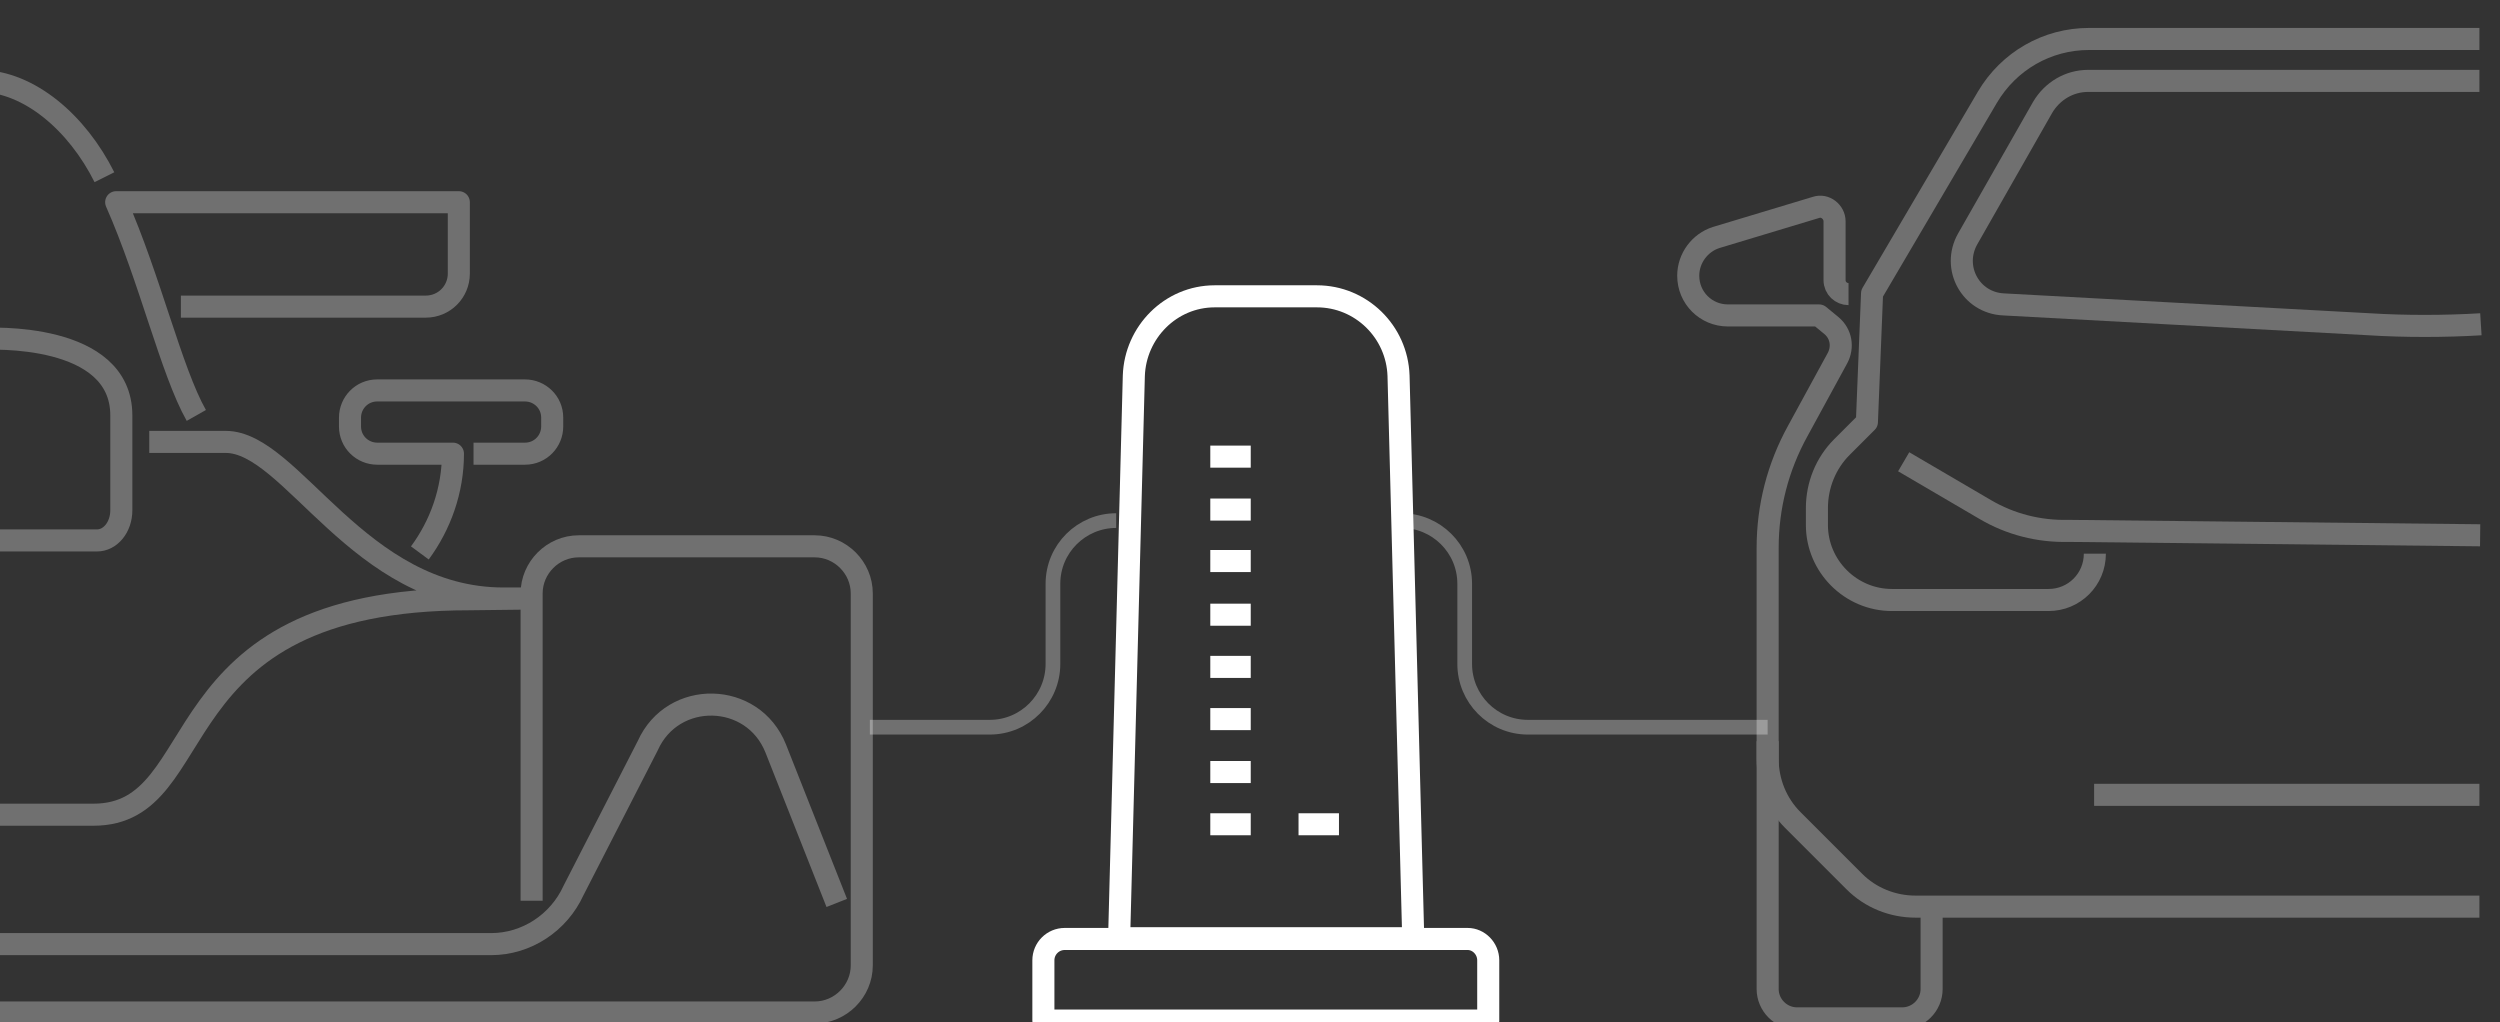 <?xml version="1.0" encoding="utf-8"?>
<!-- Generator: Adobe Illustrator 21.0.0, SVG Export Plug-In . SVG Version: 6.00 Build 0)  -->
<svg version="1.1" id="fastRecharge" xmlns="http://www.w3.org/2000/svg" xmlns:xlink="http://www.w3.org/1999/xlink" x="0px" y="0px"
	 viewBox="0 0 340 139" enable-background="new 0 0 340 139" xml:space="preserve">
<rect x="0" y="0" width="340" height="139" fill="#333333" stroke="none"/>
<g id="bg">
	<g>
		<g>
			<g opacity="0.3">
				<path fill="none" stroke="#FFFFFF" stroke-width="3" stroke-linejoin="round" stroke-miterlimit="10" d="M240.4,100.8v33.7
					c0,2.2,1.8,4,4,4h14.3c2.2,0,4-1.8,4-4v-11.2"/>
				<path fill="none" stroke="#FFFFFF" stroke-width="3" stroke-linejoin="round" stroke-miterlimit="10" d="M337.2,123.3h-76.7
					c-3.1,0-6.1-1.2-8.3-3.4l-8.4-8.4c-2.2-2.2-3.4-5.2-3.4-8.3V74.5c0-5.6,1.4-11,4.1-15.9l5.4-9.9c0.8-1.5,0.5-3.3-0.8-4.4
					l-1.7-1.4h-3.6H235c-3,0-5.4-2.4-5.4-5.4l0,0c0-2.4,1.6-4.5,3.8-5.2l13.6-4.1c1.2-0.4,2.5,0.6,2.5,1.9v8c0,1.1,0.9,1.9,1.9,1.9"
					/>
				<path fill="none" stroke="#FFFFFF" stroke-width="3" stroke-linejoin="round" stroke-miterlimit="10" d="M258.9,62.8l11.1,6.5
					c3.4,2,7.3,3,11.3,2.9l56,0.6"/>
				<path fill="none" stroke="#FFFFFF" stroke-width="3" stroke-linejoin="round" stroke-miterlimit="10" d="M337.2,5.3h-53.1
					c-5.7,0-10.9,3-13.8,7.9l-15.7,26.7l-0.7,17.5l-3.4,3.4c-2.2,2.2-3.4,5.2-3.4,8.3v2.3c0,5.6,4.6,10.2,10.2,10.2h21.3
					c3.5,0,6.3-2.8,6.3-6.3l0,0"/>

					<line fill="none" stroke="#FFFFFF" stroke-width="3" stroke-linejoin="round" stroke-miterlimit="10" x1="337.2" y1="108.1" x2="284.8" y2="108.1"/>
				<path fill="none" stroke="#FFFFFF" stroke-width="3" stroke-linejoin="round" stroke-miterlimit="10" d="M337.2,11H284
					c-2.6,0-4.9,1.4-6.2,3.6l-10.2,17.9c-2.2,3.9,0.4,8.7,4.9,8.9l49.7,2.7c4.7,0.3,10.4,0.3,15.2,0"/>
			</g>
			<g>
				<g opacity="0.3">
					<g>
						<path fill="none" stroke="#FFFFFF" stroke-width="3" stroke-linejoin="round" stroke-miterlimit="10" d="M57.1,75.2
							c2.8-3.8,4.5-8.5,4.5-13.5l0,0H51.3c-2,0-3.7-1.6-3.7-3.7v-1.2c0-2,1.6-3.7,3.7-3.7h20.1c2,0,3.7,1.6,3.7,3.7V58
							c0,2-1.6,3.7-3.7,3.7h-7"/>
					</g>
					<path fill="none" stroke="#FFFFFF" stroke-width="3" stroke-linejoin="round" stroke-miterlimit="10" d="M14.2,24.1
						C10.5,16.7,4,11.1-2.7,11l0,0l0,0l0,0l0,0"/>
					<path fill="none" stroke="#FFFFFF" stroke-width="3" stroke-linejoin="round" stroke-miterlimit="10" d="M26.7,56.5
						c-3.4-6-6.3-18.6-10.9-29h46.6v9.7c0,2.5-2,4.5-4.5,4.5H24.6"/>
					<path fill="none" stroke="#FFFFFF" stroke-width="3" stroke-linejoin="round" stroke-miterlimit="10" d="M-2.7,137.6"/>
					<path fill="none" stroke="#FFFFFF" stroke-width="3" stroke-linejoin="round" stroke-miterlimit="10" d="M113.8,122.8l-8.3-21
						c-3.1-7.8-14-8-17.4-0.4l-10.1,19.7c-2,4.4-6.4,7.3-11.2,7.3H-2.7"/>
					<path fill="none" stroke="#FFFFFF" stroke-width="3" stroke-linejoin="round" stroke-miterlimit="10" d="M-2.7,122.5"/>
					<path fill="none" stroke="#FFFFFF" stroke-width="3" stroke-linejoin="round" stroke-miterlimit="10" d="M72.3,122.5V80.7
						c0-3.5,2.9-6.4,6.4-6.4h32.1c3.5,0,6.4,2.9,6.4,6.4V106v25.3c0,3.5-2.9,6.4-6.4,6.4H-2.7"/>
					<path fill="none" stroke="#FFFFFF" stroke-width="3" stroke-linejoin="round" stroke-miterlimit="10" d="M-2.7,46.1
						c1.4-0.1,19.2-0.9,19.2,10.4v12.9c0,2.3-1.5,4.1-3.3,4.1H-2.7l0,0"/>
					<path fill="none" stroke="#FFFFFF" stroke-width="3" stroke-linejoin="round" stroke-miterlimit="10" d="M20.3,60.1h10.4
						c9,0,18,21.3,37.8,21.3h3.7l-8.4,0.1c-43,0-34.5,29.3-51.1,29.3c-8,0-7.4,0-15.4,0"/>
				</g>
			</g>
		</g>
		<path fill="none" stroke="#FFFFFF" stroke-width="3" stroke-linejoin="round" stroke-miterlimit="10" d="M199.6,127.7h-54.8
			c-1.6,0-2.9,1.3-2.9,2.9v8.2h60.5v-8.2C202.4,129,201.1,127.7,199.6,127.7z"/>
		<path fill="none" stroke="#FFFFFF" stroke-width="3" stroke-linejoin="round" stroke-miterlimit="10" d="M165.2,40.3h13.9
			c6,0,10.9,4.8,11.1,10.8l2,76.5h-40l2-76.5C154.4,45.2,159.2,40.3,165.2,40.3z"/>
	</g>

		<path opacity="0.3" fill="none" stroke="#FFFFFF" stroke-width="2" stroke-linejoin="round" stroke-miterlimit="10" enable-background="new    " d="
		M190.6,70.8L190.6,70.8c4.7,0,8.6,3.8,8.6,8.6v10.9c0,4.7,3.8,8.6,8.6,8.6h32.6"/>

		<path opacity="0.3" fill="none" stroke="#FFFFFF" stroke-width="2" stroke-linejoin="round" stroke-miterlimit="10" enable-background="new    " d="
		M151.8,70.8L151.8,70.8c-4.7,0-8.6,3.8-8.6,8.6v10.9c0,4.7-3.8,8.6-8.6,8.6h-16.3"/>

		<line fill="none" stroke="#FFFFFF" stroke-width="3" stroke-linejoin="round" stroke-miterlimit="10" x1="176.6" y1="112.1" x2="182.1" y2="112.1"/>
	<g>

			<line fill="none" stroke="#FFFFFF" stroke-width="3" stroke-linejoin="round" stroke-miterlimit="10" x1="164.6" y1="112.1" x2="170.1" y2="112.1"/>

			<line fill="none" stroke="#FFFFFF" stroke-width="3" stroke-linejoin="round" stroke-miterlimit="10" x1="164.6" y1="105" x2="170.1" y2="105"/>

			<line fill="none" stroke="#FFFFFF" stroke-width="3" stroke-linejoin="round" stroke-miterlimit="10" x1="164.6" y1="97.8" x2="170.1" y2="97.8"/>

			<line fill="none" stroke="#FFFFFF" stroke-width="3" stroke-linejoin="round" stroke-miterlimit="10" x1="164.6" y1="90.7" x2="170.1" y2="90.7"/>

			<line fill="none" stroke="#FFFFFF" stroke-width="3" stroke-linejoin="round" stroke-miterlimit="10" x1="164.6" y1="83.6" x2="170.1" y2="83.6"/>

			<line fill="none" stroke="#FFFFFF" stroke-width="3" stroke-linejoin="round" stroke-miterlimit="10" x1="164.6" y1="62.1" x2="170.1" y2="62.1"/>

			<line fill="none" stroke="#FFFFFF" stroke-width="3" stroke-linejoin="round" stroke-miterlimit="10" x1="164.6" y1="69.3" x2="170.1" y2="69.3"/>

			<line fill="none" stroke="#FFFFFF" stroke-width="3" stroke-linejoin="round" stroke-miterlimit="10" x1="164.6" y1="76.3" x2="170.1" y2="76.3"/>
	</g>
</g>
<g id="UI">
</g>
</svg>
